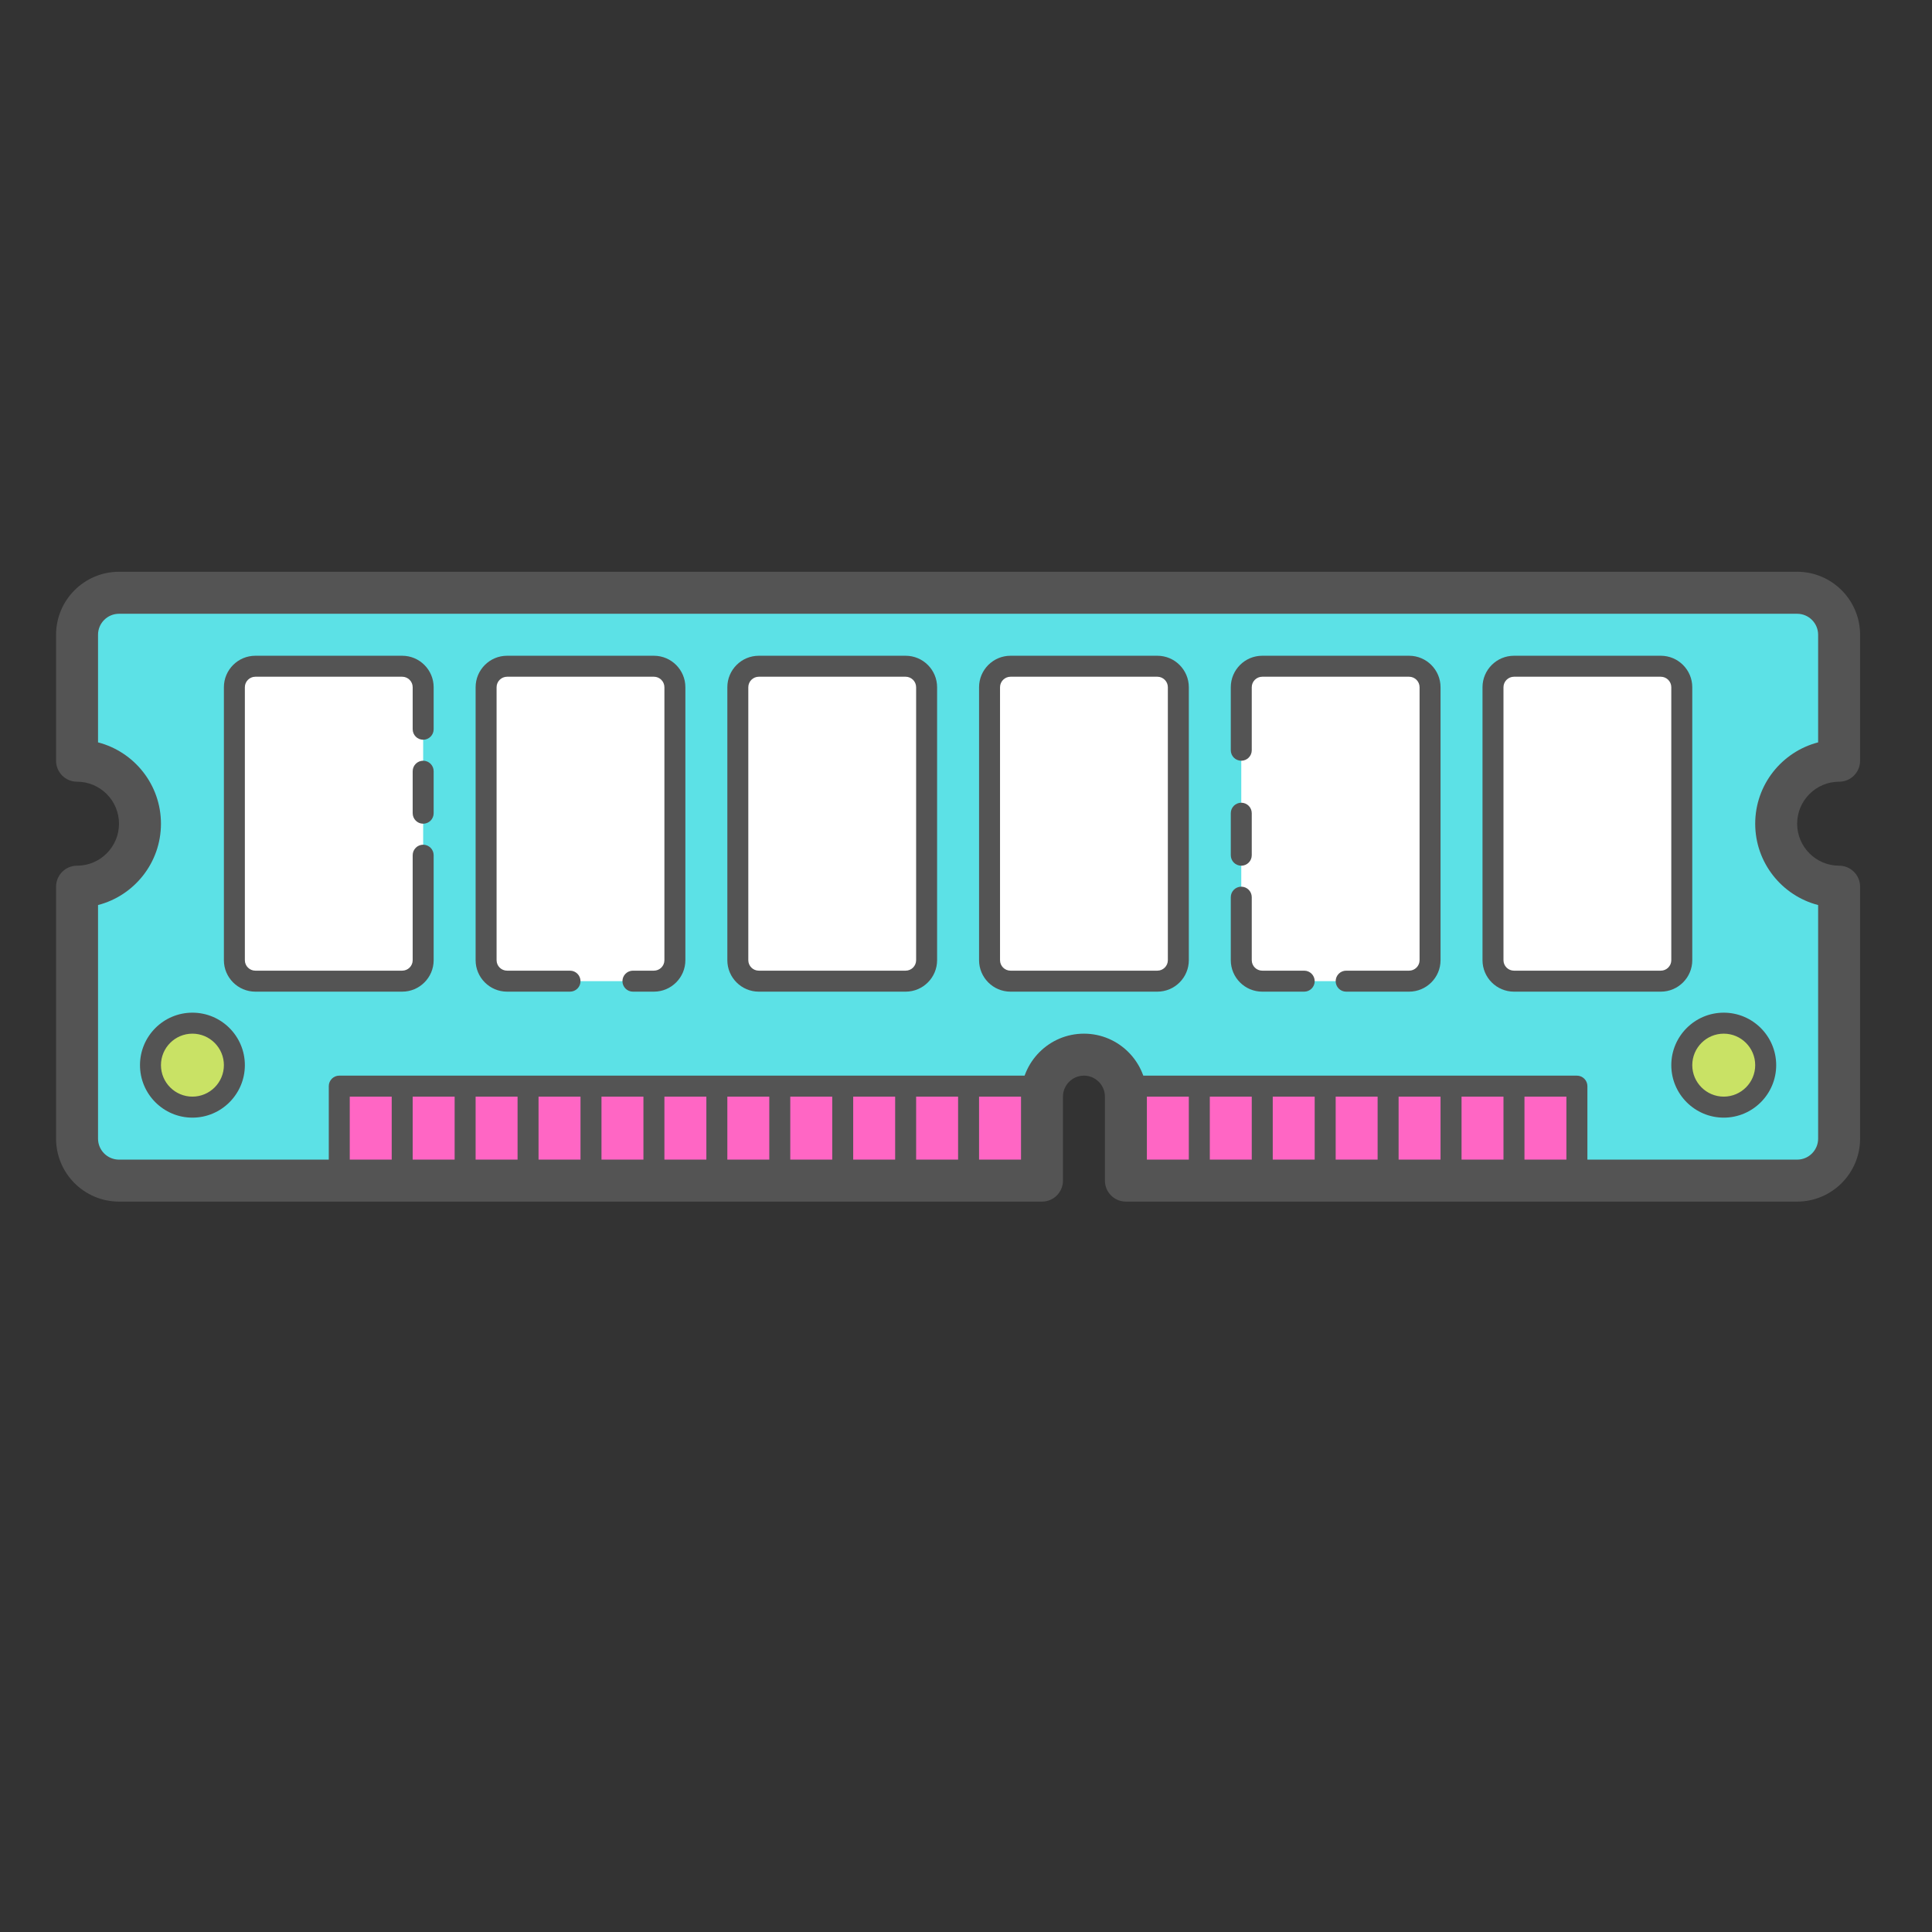 <svg xmlns="http://www.w3.org/2000/svg" xmlns:xlink="http://www.w3.org/1999/xlink" width="500" zoomAndPan="magnify" viewBox="0 0 375 375" height="500" preserveAspectRatio="xMidYMid meet" version="1.0"><rect x="0" y="0" width="375" height="375" fill="#333333" stroke="none"/><defs><clipPath id="id1"><path d="M 10.84 110.98 L 361.09 110.98 L 361.09 233.23 L 10.84 233.23 Z M 10.84 110.98 " clip-rule="nonzero"/></clipPath></defs><path fill="#5ce1e6" d="M 344.758 159.883 C 344.758 166.648 350.211 172.105 356.973 172.105 L 356.973 221.008 C 356.973 225.488 353.305 229.156 348.828 229.156 L 218.535 229.156 L 218.535 212.855 C 218.535 208.375 214.871 204.707 210.395 204.707 C 205.914 204.707 202.25 208.375 202.25 212.855 L 202.25 229.156 L 23.098 229.156 C 18.621 229.156 14.957 225.488 14.957 221.008 L 14.957 172.105 C 21.715 172.105 27.172 166.648 27.172 159.883 C 27.172 153.117 21.715 147.656 14.957 147.656 L 14.957 123.207 C 14.957 118.723 18.621 115.059 23.098 115.059 L 348.828 115.059 C 353.305 115.059 356.973 118.723 356.973 123.207 L 356.973 147.656 C 350.211 147.656 344.758 153.117 344.758 159.883 Z M 344.758 159.883 " fill-opacity="1" fill-rule="nonzero"/><g clip-path="url(#id1)"><path fill="#545454" d="M 348.828 233.23 L 218.535 233.23 C 216.285 233.23 214.465 231.406 214.465 229.156 L 214.465 212.855 C 214.465 210.613 212.641 208.781 210.395 208.781 C 208.145 208.781 206.32 210.613 206.32 212.855 L 206.32 229.156 C 206.32 231.406 204.5 233.23 202.25 233.23 L 23.098 233.23 C 16.363 233.23 10.883 227.746 10.883 221.008 L 10.883 172.105 C 10.883 169.859 12.703 168.031 14.957 168.031 C 19.445 168.031 23.098 164.375 23.098 159.883 C 23.098 155.387 19.445 151.73 14.957 151.73 C 12.703 151.73 10.883 149.906 10.883 147.656 L 10.883 123.207 C 10.883 116.469 16.363 110.98 23.098 110.98 L 348.828 110.98 C 355.562 110.98 361.043 116.469 361.043 123.207 L 361.043 147.656 C 361.043 149.906 359.223 151.73 356.973 151.73 C 352.48 151.73 348.828 155.387 348.828 159.883 C 348.828 164.375 352.48 168.031 356.973 168.031 C 359.223 168.031 361.043 169.859 361.043 172.105 L 361.043 221.008 C 361.043 227.746 355.562 233.23 348.828 233.23 Z M 222.609 225.082 L 348.828 225.082 C 351.074 225.082 352.898 223.254 352.898 221.008 L 352.898 175.668 C 345.879 173.855 340.684 167.465 340.684 159.883 C 340.684 152.297 345.879 145.914 352.898 144.094 L 352.898 123.207 C 352.898 120.961 351.074 119.133 348.828 119.133 L 23.098 119.133 C 20.852 119.133 19.027 120.961 19.027 123.207 L 19.027 144.094 C 26.047 145.91 31.242 152.297 31.242 159.883 C 31.242 167.465 26.047 173.852 19.027 175.668 L 19.027 221.008 C 19.027 223.254 20.852 225.082 23.098 225.082 L 198.18 225.082 L 198.18 212.855 C 198.18 206.117 203.66 200.633 210.395 200.633 C 217.129 200.633 222.609 206.117 222.609 212.855 Z M 222.609 225.082 " fill-opacity="1" fill-rule="nonzero"/></g><path fill="#c9e265" d="M 45.492 206.746 C 45.492 207.281 45.441 207.809 45.336 208.336 C 45.23 208.859 45.078 209.367 44.871 209.863 C 44.668 210.359 44.418 210.828 44.121 211.273 C 43.824 211.719 43.484 212.129 43.109 212.508 C 42.73 212.887 42.316 213.223 41.875 213.52 C 41.43 213.816 40.961 214.07 40.465 214.273 C 39.973 214.48 39.461 214.633 38.938 214.738 C 38.414 214.844 37.883 214.895 37.348 214.895 C 36.816 214.895 36.285 214.844 35.762 214.738 C 35.238 214.633 34.727 214.48 34.234 214.273 C 33.738 214.07 33.27 213.816 32.824 213.52 C 32.379 213.223 31.969 212.887 31.59 212.508 C 31.215 212.129 30.875 211.719 30.578 211.273 C 30.281 210.828 30.031 210.359 29.824 209.863 C 29.621 209.367 29.469 208.859 29.363 208.336 C 29.258 207.809 29.207 207.281 29.207 206.746 C 29.207 206.211 29.258 205.68 29.363 205.156 C 29.469 204.629 29.621 204.121 29.824 203.625 C 30.031 203.133 30.281 202.66 30.578 202.215 C 30.875 201.773 31.215 201.359 31.59 200.98 C 31.969 200.602 32.379 200.266 32.824 199.969 C 33.27 199.672 33.738 199.418 34.234 199.215 C 34.727 199.012 35.238 198.855 35.762 198.75 C 36.285 198.648 36.816 198.594 37.348 198.594 C 37.883 198.594 38.414 198.648 38.938 198.75 C 39.461 198.855 39.973 199.012 40.465 199.215 C 40.961 199.418 41.43 199.672 41.875 199.969 C 42.316 200.266 42.73 200.602 43.109 200.98 C 43.484 201.359 43.824 201.773 44.121 202.215 C 44.418 202.66 44.668 203.133 44.871 203.625 C 45.078 204.121 45.23 204.629 45.336 205.156 C 45.441 205.68 45.492 206.211 45.492 206.746 Z M 45.492 206.746 " fill-opacity="1" fill-rule="nonzero"/><path fill="#545454" d="M 37.348 216.934 C 31.734 216.934 27.172 212.359 27.172 206.746 C 27.172 201.129 31.734 196.559 37.348 196.559 C 42.965 196.559 47.527 201.129 47.527 206.746 C 47.527 212.359 42.965 216.934 37.348 216.934 Z M 37.348 200.633 C 33.98 200.633 31.242 203.375 31.242 206.746 C 31.242 210.113 33.98 212.855 37.348 212.855 C 40.715 212.855 43.457 210.113 43.457 206.746 C 43.457 203.375 40.715 200.633 37.348 200.633 Z M 37.348 200.633 " fill-opacity="1" fill-rule="nonzero"/><path fill="#c9e265" d="M 342.719 206.746 C 342.719 207.281 342.668 207.809 342.562 208.336 C 342.461 208.859 342.305 209.367 342.102 209.863 C 341.895 210.359 341.645 210.828 341.348 211.273 C 341.051 211.719 340.715 212.129 340.336 212.508 C 339.957 212.887 339.547 213.223 339.102 213.52 C 338.656 213.816 338.188 214.07 337.691 214.273 C 337.199 214.48 336.691 214.633 336.164 214.738 C 335.641 214.844 335.113 214.895 334.578 214.895 C 334.043 214.895 333.512 214.844 332.988 214.738 C 332.465 214.633 331.953 214.48 331.461 214.273 C 330.965 214.07 330.496 213.816 330.055 213.52 C 329.609 213.223 329.195 212.887 328.82 212.508 C 328.441 212.129 328.102 211.719 327.805 211.273 C 327.508 210.828 327.258 210.359 327.055 209.863 C 326.848 209.367 326.695 208.859 326.59 208.336 C 326.484 207.809 326.434 207.281 326.434 206.746 C 326.434 206.211 326.484 205.68 326.59 205.156 C 326.695 204.629 326.848 204.121 327.055 203.625 C 327.258 203.133 327.508 202.66 327.805 202.215 C 328.102 201.773 328.441 201.359 328.82 200.98 C 329.195 200.602 329.609 200.266 330.055 199.969 C 330.496 199.672 330.965 199.418 331.461 199.215 C 331.953 199.012 332.465 198.855 332.988 198.75 C 333.512 198.648 334.043 198.594 334.578 198.594 C 335.113 198.594 335.641 198.648 336.164 198.75 C 336.691 198.855 337.199 199.012 337.691 199.215 C 338.188 199.418 338.656 199.672 339.102 199.969 C 339.547 200.266 339.957 200.602 340.336 200.98 C 340.715 201.359 341.051 201.773 341.348 202.215 C 341.645 202.66 341.895 203.133 342.102 203.625 C 342.305 204.121 342.461 204.629 342.562 205.156 C 342.668 205.68 342.719 206.211 342.719 206.746 Z M 342.719 206.746 " fill-opacity="1" fill-rule="nonzero"/><path fill="#545454" d="M 334.578 216.934 C 328.961 216.934 324.398 212.359 324.398 206.746 C 324.398 201.129 328.961 196.559 334.578 196.559 C 340.191 196.559 344.758 201.129 344.758 206.746 C 344.758 212.359 340.191 216.934 334.578 216.934 Z M 334.578 200.633 C 331.211 200.633 328.469 203.375 328.469 206.746 C 328.469 210.113 331.211 212.855 334.578 212.855 C 337.945 212.855 340.684 210.113 340.684 206.746 C 340.684 203.375 337.945 200.633 334.578 200.633 Z M 334.578 200.633 " fill-opacity="1" fill-rule="nonzero"/><path fill="#ff66c4" d="M 65.852 210.82 L 200.215 210.82 L 200.215 227.121 L 65.852 227.121 Z M 65.852 210.82 " fill-opacity="1" fill-rule="nonzero"/><path fill="#545454" d="M 200.215 229.156 L 65.852 229.156 C 64.727 229.156 63.816 228.246 63.816 227.121 L 63.816 210.82 C 63.816 209.695 64.727 208.781 65.852 208.781 L 200.215 208.781 C 201.336 208.781 202.25 209.695 202.25 210.82 L 202.25 227.121 C 202.25 228.246 201.336 229.156 200.215 229.156 Z M 67.887 225.082 L 198.18 225.082 L 198.18 212.855 L 67.887 212.855 Z M 67.887 225.082 " fill-opacity="1" fill-rule="nonzero"/><path fill="#ff66c4" d="M 220.57 210.82 L 306.074 210.82 L 306.074 227.121 L 220.57 227.121 Z M 220.57 210.82 " fill-opacity="1" fill-rule="nonzero"/><path fill="#545454" d="M 306.074 229.156 L 220.57 229.156 C 219.449 229.156 218.535 228.246 218.535 227.121 L 218.535 210.82 C 218.535 209.695 219.449 208.781 220.57 208.781 L 306.074 208.781 C 307.199 208.781 308.113 209.695 308.113 210.82 L 308.113 227.121 C 308.113 228.246 307.199 229.156 306.074 229.156 Z M 222.609 225.082 L 304.039 225.082 L 304.039 212.855 L 222.609 212.855 Z M 222.609 225.082 " fill-opacity="1" fill-rule="nonzero"/><path fill="#545454" d="M 76.031 210.82 L 80.102 210.82 L 80.102 227.121 L 76.031 227.121 Z M 76.031 210.82 " fill-opacity="1" fill-rule="nonzero"/><path fill="#545454" d="M 88.246 210.82 L 92.316 210.82 L 92.316 227.121 L 88.246 227.121 Z M 88.246 210.82 " fill-opacity="1" fill-rule="nonzero"/><path fill="#545454" d="M 100.461 210.82 L 104.531 210.82 L 104.531 227.121 L 100.461 227.121 Z M 100.461 210.82 " fill-opacity="1" fill-rule="nonzero"/><path fill="#545454" d="M 112.676 210.82 L 116.746 210.82 L 116.746 227.121 L 112.676 227.121 Z M 112.676 210.82 " fill-opacity="1" fill-rule="nonzero"/><path fill="#545454" d="M 124.891 210.82 L 128.961 210.82 L 128.961 227.121 L 124.891 227.121 Z M 124.891 210.82 " fill-opacity="1" fill-rule="nonzero"/><path fill="#545454" d="M 137.105 210.82 L 141.176 210.82 L 141.176 227.121 L 137.105 227.121 Z M 137.105 210.82 " fill-opacity="1" fill-rule="nonzero"/><path fill="#545454" d="M 149.32 210.82 L 153.391 210.82 L 153.391 227.121 L 149.32 227.121 Z M 149.32 210.82 " fill-opacity="1" fill-rule="nonzero"/><path fill="#545454" d="M 161.535 210.82 L 165.605 210.82 L 165.605 227.121 L 161.535 227.121 Z M 161.535 210.82 " fill-opacity="1" fill-rule="nonzero"/><path fill="#545454" d="M 242.965 210.82 L 247.039 210.82 L 247.039 227.121 L 242.965 227.121 Z M 242.965 210.82 " fill-opacity="1" fill-rule="nonzero"/><path fill="#545454" d="M 230.75 210.82 L 234.824 210.82 L 234.824 227.121 L 230.75 227.121 Z M 230.75 210.82 " fill-opacity="1" fill-rule="nonzero"/><path fill="#545454" d="M 255.18 210.82 L 259.254 210.82 L 259.254 227.121 L 255.18 227.121 Z M 255.18 210.82 " fill-opacity="1" fill-rule="nonzero"/><path fill="#545454" d="M 267.395 210.82 L 271.469 210.82 L 271.469 227.121 L 267.395 227.121 Z M 267.395 210.82 " fill-opacity="1" fill-rule="nonzero"/><path fill="#545454" d="M 279.609 210.82 L 283.684 210.82 L 283.684 227.121 L 279.609 227.121 Z M 279.609 210.82 " fill-opacity="1" fill-rule="nonzero"/><path fill="#545454" d="M 291.824 210.82 L 295.898 210.82 L 295.898 227.121 L 291.824 227.121 Z M 291.824 210.82 " fill-opacity="1" fill-rule="nonzero"/><path fill="#545454" d="M 173.75 210.82 L 177.82 210.82 L 177.82 227.121 L 173.75 227.121 Z M 173.75 210.82 " fill-opacity="1" fill-rule="nonzero"/><path fill="#545454" d="M 185.965 210.82 L 190.035 210.82 L 190.035 227.121 L 185.965 227.121 Z M 185.965 210.82 " fill-opacity="1" fill-rule="nonzero"/><path fill="#ffffff" d="M 78.066 190.445 L 49.562 190.445 C 47.316 190.445 45.492 188.617 45.492 186.371 L 45.492 133.395 C 45.492 131.145 47.316 129.32 49.562 129.32 L 78.066 129.32 C 80.312 129.32 82.137 131.145 82.137 133.395 L 82.137 186.371 C 82.137 188.617 80.312 190.445 78.066 190.445 Z M 78.066 190.445 " fill-opacity="1" fill-rule="nonzero"/><path fill="#ffffff" d="M 126.926 190.445 L 98.422 190.445 C 96.176 190.445 94.352 188.617 94.352 186.371 L 94.352 133.395 C 94.352 131.145 96.176 129.32 98.422 129.32 L 126.926 129.32 C 129.172 129.32 130.996 131.145 130.996 133.395 L 130.996 186.371 C 130.996 188.617 129.172 190.445 126.926 190.445 Z M 126.926 190.445 " fill-opacity="1" fill-rule="nonzero"/><path fill="#ffffff" d="M 175.785 190.445 L 147.281 190.445 C 145.035 190.445 143.211 188.617 143.211 186.371 L 143.211 133.395 C 143.211 131.145 145.035 129.32 147.281 129.32 L 175.785 129.32 C 178.031 129.32 179.855 131.145 179.855 133.395 L 179.855 186.371 C 179.855 188.617 178.031 190.445 175.785 190.445 Z M 175.785 190.445 " fill-opacity="1" fill-rule="nonzero"/><path fill="#ffffff" d="M 224.645 190.445 L 196.141 190.445 C 193.895 190.445 192.07 188.617 192.07 186.371 L 192.07 133.395 C 192.07 131.145 193.895 129.32 196.141 129.32 L 224.645 129.32 C 226.891 129.32 228.715 131.145 228.715 133.395 L 228.715 186.371 C 228.715 188.617 226.891 190.445 224.645 190.445 Z M 224.645 190.445 " fill-opacity="1" fill-rule="nonzero"/><path fill="#ffffff" d="M 273.504 190.445 L 245 190.445 C 242.754 190.445 240.93 188.617 240.93 186.371 L 240.93 133.395 C 240.93 131.145 242.754 129.32 245 129.32 L 273.504 129.32 C 275.75 129.32 277.574 131.145 277.574 133.395 L 277.574 186.371 C 277.574 188.617 275.75 190.445 273.504 190.445 Z M 273.504 190.445 " fill-opacity="1" fill-rule="nonzero"/><path fill="#ffffff" d="M 322.363 190.445 L 293.859 190.445 C 291.613 190.445 289.789 188.617 289.789 186.371 L 289.789 133.395 C 289.789 131.145 291.613 129.32 293.859 129.32 L 322.363 129.32 C 324.609 129.32 326.434 131.145 326.434 133.395 L 326.434 186.371 C 326.434 188.617 324.609 190.445 322.363 190.445 Z M 322.363 190.445 " fill-opacity="1" fill-rule="nonzero"/><path fill="#545454" d="M 82.137 159.883 C 81.012 159.883 80.102 158.969 80.102 157.844 L 80.102 149.695 C 80.102 148.57 81.012 147.656 82.137 147.656 C 83.262 147.656 84.172 148.57 84.172 149.695 L 84.172 157.844 C 84.172 158.969 83.262 159.883 82.137 159.883 Z M 82.137 159.883 " fill-opacity="1" fill-rule="nonzero"/><path fill="#545454" d="M 78.066 192.48 L 49.562 192.48 C 46.195 192.48 43.457 189.738 43.457 186.371 L 43.457 133.395 C 43.457 130.023 46.195 127.281 49.562 127.281 L 78.066 127.281 C 81.434 127.281 84.172 130.023 84.172 133.395 L 84.172 141.543 C 84.172 142.668 83.262 143.582 82.137 143.582 C 81.012 143.582 80.102 142.668 80.102 141.543 L 80.102 133.395 C 80.102 132.27 79.184 131.355 78.066 131.355 L 49.562 131.355 C 48.445 131.355 47.527 132.27 47.527 133.395 L 47.527 186.371 C 47.527 187.496 48.445 188.406 49.562 188.406 L 78.066 188.406 C 79.184 188.406 80.102 187.496 80.102 186.371 L 80.102 165.996 C 80.102 164.871 81.012 163.957 82.137 163.957 C 83.262 163.957 84.172 164.871 84.172 165.996 L 84.172 186.371 C 84.172 189.738 81.434 192.48 78.066 192.48 Z M 78.066 192.48 " fill-opacity="1" fill-rule="nonzero"/><path fill="#545454" d="M 126.926 192.48 L 122.852 192.48 C 121.73 192.48 120.816 191.57 120.816 190.445 C 120.816 189.32 121.73 188.406 122.852 188.406 L 126.926 188.406 C 128.043 188.406 128.961 187.496 128.961 186.371 L 128.961 133.395 C 128.961 132.27 128.043 131.355 126.926 131.355 L 98.422 131.355 C 97.305 131.355 96.387 132.27 96.387 133.395 L 96.387 186.371 C 96.387 187.496 97.305 188.406 98.422 188.406 L 110.637 188.406 C 111.762 188.406 112.676 189.32 112.676 190.445 C 112.676 191.57 111.762 192.48 110.637 192.48 L 98.422 192.48 C 95.055 192.48 92.316 189.738 92.316 186.371 L 92.316 133.395 C 92.316 130.023 95.055 127.281 98.422 127.281 L 126.926 127.281 C 130.293 127.281 133.031 130.023 133.031 133.395 L 133.031 186.371 C 133.031 189.738 130.293 192.48 126.926 192.48 Z M 126.926 192.48 " fill-opacity="1" fill-rule="nonzero"/><path fill="#545454" d="M 175.785 192.48 L 147.281 192.48 C 143.914 192.48 141.176 189.738 141.176 186.371 L 141.176 133.395 C 141.176 130.023 143.914 127.281 147.281 127.281 L 175.785 127.281 C 179.152 127.281 181.891 130.023 181.891 133.395 L 181.891 186.371 C 181.891 189.738 179.152 192.48 175.785 192.48 Z M 147.281 131.355 C 146.164 131.355 145.246 132.27 145.246 133.395 L 145.246 186.371 C 145.246 187.496 146.164 188.406 147.281 188.406 L 175.785 188.406 C 176.902 188.406 177.82 187.496 177.82 186.371 L 177.82 133.395 C 177.82 132.27 176.902 131.355 175.785 131.355 Z M 147.281 131.355 " fill-opacity="1" fill-rule="nonzero"/><path fill="#545454" d="M 273.504 192.48 L 261.289 192.48 C 260.164 192.48 259.254 191.57 259.254 190.445 C 259.254 189.32 260.164 188.406 261.289 188.406 L 273.504 188.406 C 274.621 188.406 275.539 187.496 275.539 186.371 L 275.539 133.395 C 275.539 132.27 274.621 131.355 273.504 131.355 L 245 131.355 C 243.883 131.355 242.965 132.27 242.965 133.395 L 242.965 145.621 C 242.965 146.746 242.055 147.656 240.93 147.656 C 239.805 147.656 238.895 146.746 238.895 145.621 L 238.895 133.395 C 238.895 130.023 241.633 127.281 245 127.281 L 273.504 127.281 C 276.871 127.281 279.609 130.023 279.609 133.395 L 279.609 186.371 C 279.609 189.738 276.871 192.48 273.504 192.48 Z M 273.504 192.48 " fill-opacity="1" fill-rule="nonzero"/><path fill="#545454" d="M 240.93 168.031 C 239.805 168.031 238.895 167.121 238.895 165.996 L 238.895 157.844 C 238.895 156.719 239.805 155.809 240.93 155.809 C 242.055 155.809 242.965 156.719 242.965 157.844 L 242.965 165.996 C 242.965 167.121 242.055 168.031 240.93 168.031 Z M 240.93 168.031 " fill-opacity="1" fill-rule="nonzero"/><path fill="#545454" d="M 253.145 192.48 L 245 192.48 C 241.633 192.48 238.895 189.738 238.895 186.371 L 238.895 174.145 C 238.895 173.02 239.805 172.105 240.93 172.105 C 242.055 172.105 242.965 173.02 242.965 174.145 L 242.965 186.371 C 242.965 187.496 243.883 188.406 245 188.406 L 253.145 188.406 C 254.27 188.406 255.18 189.32 255.18 190.445 C 255.18 191.57 254.27 192.48 253.145 192.48 Z M 253.145 192.48 " fill-opacity="1" fill-rule="nonzero"/><path fill="#545454" d="M 224.645 192.48 L 196.141 192.48 C 192.773 192.48 190.035 189.738 190.035 186.371 L 190.035 133.395 C 190.035 130.023 192.773 127.281 196.141 127.281 L 224.645 127.281 C 228.012 127.281 230.75 130.023 230.75 133.395 L 230.75 186.371 C 230.75 189.738 228.012 192.48 224.645 192.48 Z M 196.141 131.355 C 195.023 131.355 194.105 132.27 194.105 133.395 L 194.105 186.371 C 194.105 187.496 195.023 188.406 196.141 188.406 L 224.645 188.406 C 225.762 188.406 226.68 187.496 226.68 186.371 L 226.68 133.395 C 226.68 132.27 225.762 131.355 224.645 131.355 Z M 196.141 131.355 " fill-opacity="1" fill-rule="nonzero"/><path fill="#545454" d="M 322.363 192.48 L 293.859 192.48 C 290.492 192.48 287.754 189.738 287.754 186.371 L 287.754 133.395 C 287.754 130.023 290.492 127.281 293.859 127.281 L 322.363 127.281 C 325.73 127.281 328.469 130.023 328.469 133.395 L 328.469 186.371 C 328.469 189.738 325.73 192.48 322.363 192.48 Z M 293.859 131.355 C 292.742 131.355 291.824 132.27 291.824 133.395 L 291.824 186.371 C 291.824 187.496 292.742 188.406 293.859 188.406 L 322.363 188.406 C 323.48 188.406 324.398 187.496 324.398 186.371 L 324.398 133.395 C 324.398 132.27 323.48 131.355 322.363 131.355 Z M 293.859 131.355 " fill-opacity="1" fill-rule="nonzero"/></svg>